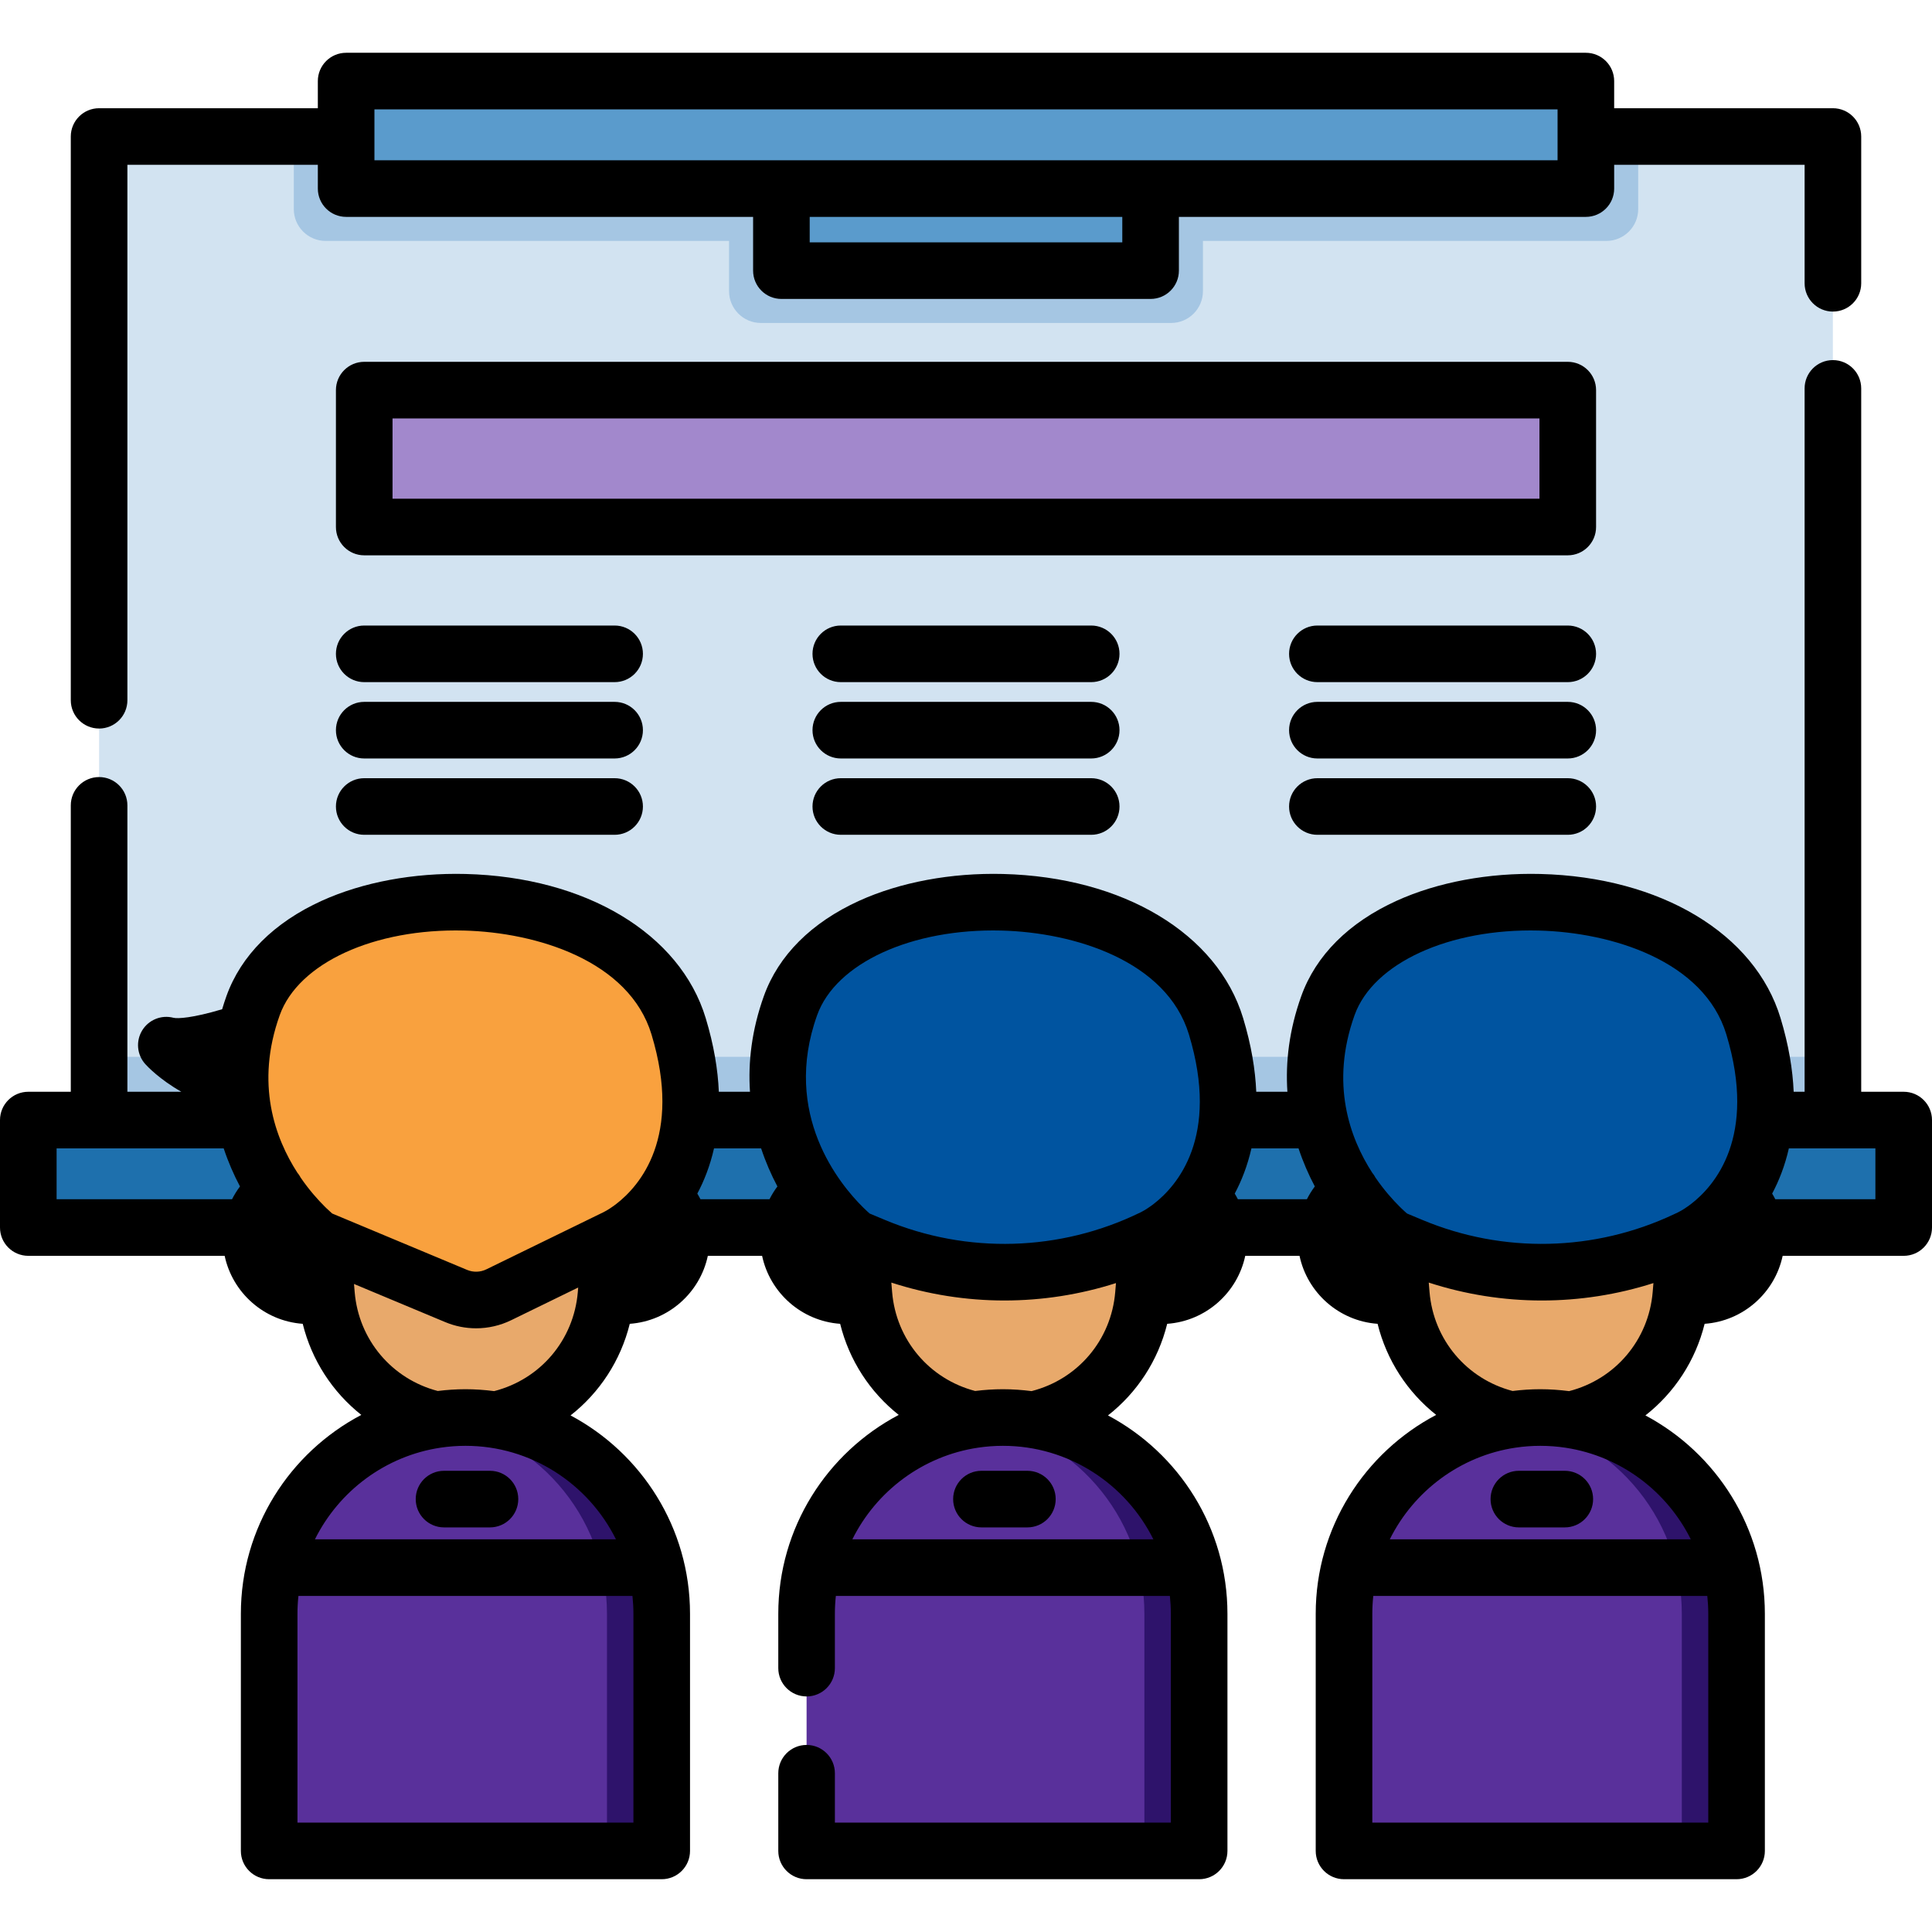 <?xml version="1.0" encoding="iso-8859-1"?>
<!-- Generator: Adobe Illustrator 19.0.0, SVG Export Plug-In . SVG Version: 6.00 Build 0)  -->
<svg version="1.1" id="Capa_1" xmlns="http://www.w3.org/2000/svg" xmlns:xlink="http://www.w3.org/1999/xlink" x="0px" y="0px"
	 viewBox="0 0 512 512" style="enable-background:new 0 0 512 512;" xml:space="preserve">
<rect x="26.26" y="36.179" style="fill:#D2E3F1;" width="459.47" height="274.43"/>
<g>
	<rect x="26.26" y="280.069" style="fill:#A5C6E3;" width="459.47" height="30.534"/>
	<path style="fill:#A5C6E3;" d="M434.141,36.176v19.229c0,4.659-3.781,8.441-8.441,8.441H318.792v13.303
		c0,4.659-3.781,8.441-8.441,8.441H201.649c-4.659,0-8.441-3.781-8.441-8.441V63.846H86.3c-4.659,0-8.441-3.781-8.441-8.441V36.176
		H434.141z"/>
</g>
<g>
	<rect x="207.08" y="34.785" style="fill:#5A9BCC;" width="97.84" height="36.936"/>
	<rect x="91.73" y="21.486" style="fill:#5A9BCC;" width="328.54" height="28.488"/>
</g>
<rect x="7.5" y="296.829" style="fill:#1E70AD;" width="497" height="28.488"/>
<rect x="96.53" y="103.389" style="fill:#A288CC;" width="318.95" height="36.28"/>
<path style="fill:#E2780E;" d="M72.731,270.507c0,0-20.634,8.549-28.655,6.475c0,0,9.737,10.839,27.737,11.405
	S81.798,267.203,72.731,270.507z"/>
<g>
	<circle style="fill:#FCCE99;" cx="81.86" cy="328.079" r="15.318"/>
	<circle style="fill:#FCCE99;" cx="165.26" cy="328.079" r="15.318"/>
</g>
<path style="fill:#E8A96B;" d="M81.863,287.199L83.849,311l2.676,32.042c1.606,19.261,17.707,34.073,37.04,34.073
	c19.326,0,35.428-14.812,37.033-34.073l2.805-33.596l1.857-22.247L81.863,287.199L81.863,287.199z"/>
<path style="fill:#F9A13E;" d="M183.061,293.069c-0.488,26.09-20.034,35.01-20.034,35.01l-30.847,15.049
	c-3.54,1.726-7.655,1.847-11.295,0.328l-36.79-15.377c0,0-30.553-23.862-17.023-61.588c5.975-16.662,26.157-25.836,47.944-27.227
	c27.535-1.747,57.626,8.946,64.82,32.708C182.265,280.001,183.182,287,183.061,293.069z"/>
<path style="fill:#59309B;" d="M71.333,490.512h104.03v-62.84c0-28.727-23.288-52.015-52.015-52.015l0,0
	c-28.727,0-52.015,23.288-52.015,52.015C71.333,427.672,71.333,490.512,71.333,490.512z"/>
<path style="fill:#2E136B;" d="M175.36,427.673v62.841h-14.506v-62.841c0-26.269-19.458-47.975-44.755-51.507
	c2.364-0.331,4.787-0.506,7.248-0.506C152.078,375.66,175.36,398.942,175.36,427.673z"/>
<g>
	<circle style="fill:#FCCE99;" cx="224.28" cy="328.079" r="15.318"/>
	<circle style="fill:#FCCE99;" cx="307.68" cy="328.079" r="15.318"/>
</g>
<path style="fill:#E8A96B;" d="M224.285,287.199L226.271,311l2.676,32.042c1.606,19.261,17.707,34.073,37.04,34.073
	c19.326,0,35.428-14.812,37.033-34.073l2.805-33.596l1.857-22.247L224.285,287.199L224.285,287.199z"/>
<path style="fill:#0054A0;" d="M226.518,328.076c0,0-30.555-23.859-17.023-61.585s99.877-37.075,112.765,5.484
	s-16.808,56.101-16.808,56.101l0,0c-23.151,11.295-50.045,12.075-73.812,2.141L226.518,328.076z"/>
<path style="fill:#59309B;" d="M213.755,490.512h104.03v-62.84c0-28.727-23.288-52.015-52.015-52.015l0,0
	c-28.727,0-52.015,23.288-52.015,52.015L213.755,490.512L213.755,490.512z"/>
<path style="fill:#2E136B;" d="M317.782,427.673v62.841h-14.506v-62.841c0-26.269-19.458-47.975-44.755-51.507
	c2.364-0.331,4.787-0.506,7.248-0.506C294.5,375.66,317.782,398.942,317.782,427.673z"/>
<g>
	<circle style="fill:#FCCE99;" cx="366.71" cy="328.079" r="15.318"/>
	<circle style="fill:#FCCE99;" cx="450.11" cy="328.079" r="15.318"/>
</g>
<path style="fill:#E8A96B;" d="M366.707,287.199L368.693,311l2.676,32.042c1.606,19.261,17.707,34.073,37.04,34.073
	c19.326,0,35.428-14.812,37.033-34.073l2.805-33.596l1.857-22.247L366.707,287.199L366.707,287.199z"/>
<path style="fill:#0054A0;" d="M368.94,328.076c0,0-30.555-23.859-17.023-61.585s99.877-37.075,112.765,5.484
	s-16.808,56.101-16.808,56.101l0,0c-23.151,11.295-50.045,12.075-73.812,2.141L368.94,328.076z"/>
<path style="fill:#59309B;" d="M356.177,490.512h104.03v-62.84c0-28.727-23.288-52.015-52.015-52.015l0,0
	c-28.727,0-52.015,23.288-52.015,52.015V490.512z"/>
<path style="fill:#2E136B;" d="M460.204,427.673v62.841h-14.506v-62.841c0-26.269-19.458-47.975-44.755-51.507
	c2.364-0.331,4.787-0.506,7.248-0.506C436.922,375.66,460.204,398.942,460.204,427.673z"/>
<path d="M26.26,193.07c4.142,0,7.5-3.357,7.5-7.5V43.68h50.47v6.295c0,4.143,3.358,7.5,7.5,7.5h107.85V71.72
	c0,4.143,3.358,7.5,7.5,7.5h97.84c4.142,0,7.5-3.357,7.5-7.5V57.475h107.851c4.142,0,7.5-3.357,7.5-7.5V43.68h50.47v31.391
	c0,4.143,3.358,7.5,7.5,7.5s7.5-3.357,7.5-7.5V36.18c0-4.143-3.358-7.5-7.5-7.5h-57.97v-7.193c0-4.143-3.358-7.5-7.5-7.5H91.729
	c-4.142,0-7.5,3.357-7.5,7.5v7.193H26.26c-4.142,0-7.5,3.357-7.5,7.5v149.391C18.76,189.713,22.118,193.07,26.26,193.07z
	 M297.42,64.22h-82.84v-6.745h82.84V64.22z M412.771,28.986v7.184c0,0.003,0,0.006,0,0.01s0,0.006,0,0.01v6.285H305.017
	c-0.033,0-0.064-0.005-0.097-0.005s-0.064,0.004-0.097,0.005h-97.646c-0.033,0-0.064-0.005-0.097-0.005s-0.064,0.004-0.097,0.005
	H99.229v-6.286c0-0.003,0-0.006,0-0.01s0-0.006,0-0.01v-7.184L412.771,28.986L412.771,28.986z"/>
<path d="M504.5,289.33h-11.26v-186.4c0-4.143-3.358-7.5-7.5-7.5s-7.5,3.357-7.5,7.5v186.4h-2.899
	c-0.245-5.814-1.295-12.308-3.482-19.529c-6.781-22.395-31.766-37.385-63.65-38.188c-13.718-0.345-27.237,2.176-38.088,7.1
	c-12.665,5.747-21.401,14.477-25.264,25.245c-3.239,9.031-4.209,17.548-3.683,25.372h-8.255c-0.245-5.814-1.295-12.308-3.482-19.529
	c-6.781-22.395-31.766-37.385-63.65-38.188c-13.72-0.345-27.237,2.176-38.088,7.1c-12.665,5.747-21.401,14.477-25.264,25.245
	c-3.239,9.031-4.209,17.548-3.683,25.372h-8.255c-0.245-5.814-1.295-12.308-3.482-19.529c-6.782-22.395-31.766-37.385-63.651-38.188
	c-13.715-0.342-27.236,2.177-38.088,7.1c-12.665,5.747-21.4,14.477-25.263,25.245c-0.422,1.176-0.797,2.341-1.144,3.5
	c-7.826,2.343-11.825,2.542-12.91,2.262c-3.2-0.832-6.569,0.537-8.287,3.363s-1.383,6.444,0.826,8.906
	c0.529,0.589,3.753,4.026,9.557,7.341H33.76v-75.9c0-4.143-3.358-7.5-7.5-7.5s-7.5,3.357-7.5,7.5v75.9H7.5
	c-4.142,0-7.5,3.357-7.5,7.5v28.479c0,4.143,3.358,7.5,7.5,7.5h52.036c2.075,9.796,10.459,17.286,20.687,18.015
	c2.402,9.686,7.918,18.115,15.529,24.142c-18.956,9.965-31.92,29.845-31.92,52.706v62.84c0,4.143,3.358,7.5,7.5,7.5h104.03
	c4.142,0,7.5-3.357,7.5-7.5v-62.84c0-22.757-12.844-42.562-31.659-52.572c7.696-6.031,13.272-14.509,15.692-24.275
	c10.228-0.729,18.612-8.219,20.687-18.015h14.383c2.075,9.798,10.458,17.289,20.683,18.015c2.397,9.686,7.912,18.115,15.523,24.142
	c-18.954,9.966-31.918,29.844-31.918,52.705v14.401c0,4.143,3.358,7.5,7.5,7.5s7.5-3.357,7.5-7.5v-14.401
	c0-1.6,0.089-3.179,0.255-4.735h88.521c0.165,1.557,0.255,3.136,0.255,4.735v55.34h-89.03v-13.085c0-4.143-3.358-7.5-7.5-7.5
	s-7.5,3.357-7.5,7.5v20.585c0,4.143,3.358,7.5,7.5,7.5h104.03c4.142,0,7.5-3.357,7.5-7.5v-62.84
	c0-22.756-12.843-42.561-31.657-52.571c7.7-6.031,13.276-14.511,15.692-24.277c10.226-0.73,18.609-8.219,20.684-18.015h14.383
	c2.075,9.796,10.459,17.286,20.687,18.015c2.402,9.682,7.919,18.111,15.529,24.139c-18.958,9.964-31.925,29.845-31.925,52.708v62.84
	c0,4.143,3.358,7.5,7.5,7.5h104.029c4.142,0,7.5-3.357,7.5-7.5v-62.84c0-22.755-12.842-42.559-31.654-52.569
	c7.696-6.033,13.273-14.513,15.693-24.278c10.223-0.729,18.603-8.219,20.678-18.015H504.5c4.142,0,7.5-3.357,7.5-7.5v-28.479
	C512,292.687,508.642,289.33,504.5,289.33z M358.977,269.022c4.949-13.796,25.05-23.018,48.855-22.414
	c19.214,0.484,43.751,7.987,49.672,27.54c8.235,27.195-3.174,40.144-9.31,44.883c-0.264,0.172-0.515,0.36-0.755,0.564
	c-1.458,1.046-2.499,1.57-2.678,1.656c-0.059,0.027-0.118,0.055-0.177,0.084c-0.31,0.151-0.622,0.293-0.934,0.44
	c-0.023,0.01-0.045,0.021-0.067,0.032c-20.98,9.89-45.198,10.448-66.629,1.491l-4.082-1.707c-0.384-0.334-0.906-0.805-1.523-1.401
	c-0.136-0.146-0.278-0.285-0.426-0.419c-1.736-1.719-4.094-4.321-6.431-7.727c-0.143-0.267-0.297-0.53-0.476-0.784
	c-0.104-0.147-0.217-0.284-0.329-0.421C357.729,301.628,352.452,287.213,358.977,269.022z M348.443,314.419
	c-0.799,1.068-1.502,2.202-2.102,3.39h-18.294c-0.256-0.508-0.536-1.005-0.83-1.493c1.776-3.33,3.366-7.315,4.425-11.986h12.484
	C345.321,307.937,346.793,311.313,348.443,314.419z M216.554,269.022c4.949-13.796,25.061-23.018,48.855-22.414
	c19.214,0.484,43.751,7.987,49.672,27.54c8.238,27.205-3.182,40.154-9.316,44.888c-0.258,0.169-0.504,0.353-0.738,0.551
	c-1.463,1.051-2.508,1.576-2.687,1.663c-0.059,0.027-0.118,0.055-0.177,0.084c-21.208,10.349-45.858,11.063-67.63,1.963
	l-4.072-1.703c-0.408-0.358-0.99-0.891-1.684-1.574c-0.01-0.01-0.019-0.019-0.029-0.029
	C222.564,313.893,207.129,295.3,216.554,269.022z M206.022,314.421c-0.799,1.068-1.501,2.201-2.1,3.389h-18.293
	c-0.257-0.509-0.537-1.006-0.832-1.495c1.775-3.33,3.365-7.314,4.424-11.984h12.484
	C202.899,307.938,204.371,311.314,206.022,314.421z M122.987,246.608c19.214,0.484,43.751,7.987,49.672,27.54
	c8.242,27.218-3.194,40.166-9.325,44.895c-0.25,0.165-0.489,0.343-0.717,0.536c-1.469,1.057-2.519,1.585-2.7,1.672
	c-0.059,0.027-0.118,0.055-0.177,0.084l-30.849,15.051c-1.604,0.783-3.466,0.837-5.111,0.148l-35.75-14.943
	c-0.378-0.328-0.889-0.79-1.492-1.371c-0.161-0.174-0.33-0.339-0.506-0.497c-1.728-1.716-4.057-4.294-6.368-7.658
	c-0.145-0.274-0.303-0.544-0.486-0.804c-0.11-0.157-0.23-0.302-0.349-0.448c-5.953-9.212-11.215-23.617-4.696-41.791
	C79.081,255.227,99.163,246.004,122.987,246.608z M15,304.33h44.282c1.195,3.607,2.666,6.984,4.317,10.09
	c-0.8,1.068-1.504,2.202-2.104,3.389H15V304.33z M167.862,483.012h-89.03v-55.34c0-1.6,0.089-3.179,0.255-4.735h88.521
	c0.165,1.557,0.255,3.136,0.255,4.735v55.34H167.862z M163.233,407.937H83.461c6.358-12.797,18.688-22.12,33.325-24.292
	c0.009-0.002,0.019-0.002,0.028-0.004c2.133-0.315,4.314-0.484,6.533-0.484C140.808,383.157,155.945,393.267,163.233,407.937z
	 M130.956,368.66c-2.493-0.32-5.029-0.503-7.608-0.503c-2.487,0-4.933,0.171-7.34,0.469c-12.165-3.186-20.957-13.564-22.014-26.212
	l-0.039-0.47c-0.001-0.014-0.002-0.028-0.004-0.042l-0.137-1.636l24.18,10.107c2.62,1.096,5.399,1.641,8.177,1.641
	c3.187,0,6.369-0.718,9.297-2.146l17.76-8.665l-0.059,0.705c-0.001,0.008-0.001,0.015-0.002,0.023l-0.04,0.484
	C152.06,355.133,143.204,365.529,130.956,368.66z M305.656,407.937h-79.772c6.358-12.798,18.69-22.122,33.329-24.292
	c0.007-0.001,0.014-0.001,0.021-0.003c2.134-0.316,4.316-0.484,6.537-0.484C283.231,383.157,298.368,393.267,305.656,407.937z
	 M273.376,368.66c-2.493-0.32-5.028-0.503-7.607-0.503c-2.487,0-4.934,0.171-7.342,0.469c-12.167-3.186-20.955-13.563-22.004-26.212
	l-0.044-0.526c-0.001-0.007-0.001-0.014-0.002-0.021l-0.165-1.97c9.746,3.164,19.858,4.746,29.963,4.746
	c9.988,0,19.967-1.542,29.569-4.613l-0.157,1.877c0,0-0.001,0.011-0.001,0.017l-0.041,0.492
	C294.488,355.133,285.632,365.527,273.376,368.66z M452.707,483.012h-89.029v-55.34c0-1.6,0.089-3.179,0.255-4.735h88.52
	c0.165,1.557,0.255,3.136,0.255,4.735v55.34H452.707z M448.078,407.937h-79.771c6.358-12.798,18.69-22.122,33.33-24.293
	c0.005-0.001,0.01-0.001,0.015-0.002c2.136-0.316,4.318-0.485,6.54-0.485c2.29,0,4.541,0.175,6.739,0.51
	c0.041,0.008,0.083,0.014,0.124,0.021C429.56,385.942,441.764,395.228,448.078,407.937z M415.827,368.664
	c-2.502-0.322-5.047-0.507-7.635-0.507c-2.487,0-4.933,0.171-7.341,0.469c-12.161-3.192-20.95-13.571-22.007-26.212l-0.041-0.495
	l-0.001-0.008l-0.169-2.014c9.747,3.164,19.86,4.747,29.966,4.747c9.99,0,19.972-1.543,29.577-4.615l-0.157,1.879
	c-0.001,0.007-0.001,0.013-0.002,0.02l-0.041,0.486C436.911,355.122,428.065,365.517,415.827,368.664z M497,317.81h-26.53
	c-0.256-0.509-0.535-1.006-0.829-1.495c1.775-3.33,3.365-7.314,4.424-11.985H497V317.81z"/>
<path d="M422.976,103.386c0-4.143-3.358-7.5-7.5-7.5H96.524c-4.142,0-7.5,3.357-7.5,7.5v36.28c0,4.143,3.358,7.5,7.5,7.5h318.951
	c4.142,0,7.5-3.357,7.5-7.5v-36.28H422.976z M407.976,132.166H104.024v-21.28h303.951v21.28H407.976z"/>
<path d="M162.882,165.773H96.524c-4.142,0-7.5,3.357-7.5,7.5s3.358,7.5,7.5,7.5h66.357c4.142,0,7.5-3.357,7.5-7.5
	S167.024,165.773,162.882,165.773z"/>
<path d="M162.882,186.003H96.524c-4.142,0-7.5,3.357-7.5,7.5s3.358,7.5,7.5,7.5h66.357c4.142,0,7.5-3.357,7.5-7.5
	S167.024,186.003,162.882,186.003z"/>
<path d="M162.882,206.231H96.524c-4.142,0-7.5,3.357-7.5,7.5s3.358,7.5,7.5,7.5h66.357c4.142,0,7.5-3.357,7.5-7.5
	S167.024,206.231,162.882,206.231z"/>
<path d="M289.179,165.773h-66.357c-4.142,0-7.5,3.357-7.5,7.5s3.358,7.5,7.5,7.5h66.357c4.142,0,7.5-3.357,7.5-7.5
	S293.321,165.773,289.179,165.773z"/>
<path d="M289.179,186.003h-66.357c-4.142,0-7.5,3.357-7.5,7.5s3.358,7.5,7.5,7.5h66.357c4.142,0,7.5-3.357,7.5-7.5
	S293.321,186.003,289.179,186.003z"/>
<path d="M289.179,206.231h-66.357c-4.142,0-7.5,3.357-7.5,7.5s3.358,7.5,7.5,7.5h66.357c4.142,0,7.5-3.357,7.5-7.5
	S293.321,206.231,289.179,206.231z"/>
<path d="M415.476,165.773h-66.357c-4.142,0-7.5,3.357-7.5,7.5s3.358,7.5,7.5,7.5h66.357c4.142,0,7.5-3.357,7.5-7.5
	S419.618,165.773,415.476,165.773z"/>
<path d="M415.476,186.003h-66.357c-4.142,0-7.5,3.357-7.5,7.5s3.358,7.5,7.5,7.5h66.357c4.142,0,7.5-3.357,7.5-7.5
	S419.618,186.003,415.476,186.003z"/>
<path d="M415.476,206.231h-66.357c-4.142,0-7.5,3.357-7.5,7.5s3.358,7.5,7.5,7.5h66.357c4.142,0,7.5-3.357,7.5-7.5
	S419.618,206.231,415.476,206.231z"/>
<path d="M110.172,397.275c0,4.143,3.358,7.5,7.5,7.5h12.174c4.142,0,7.5-3.357,7.5-7.5s-3.358-7.5-7.5-7.5h-12.174
	C113.53,389.775,110.172,393.133,110.172,397.275z"/>
<path d="M252.594,397.275c0,4.143,3.358,7.5,7.5,7.5h12.174c4.142,0,7.5-3.357,7.5-7.5s-3.358-7.5-7.5-7.5h-12.174
	C255.952,389.775,252.594,393.133,252.594,397.275z"/>
<path d="M414.69,389.775h-12.174c-4.142,0-7.5,3.357-7.5,7.5s3.358,7.5,7.5,7.5h12.174c4.142,0,7.5-3.357,7.5-7.5
	S418.832,389.775,414.69,389.775z"/>
<g>
</g>
<g>
</g>
<g>
</g>
<g>
</g>
<g>
</g>
<g>
</g>
<g>
</g>
<g>
</g>
<g>
</g>
<g>
</g>
<g>
</g>
<g>
</g>
<g>
</g>
<g>
</g>
<g>
</g>
</svg>
